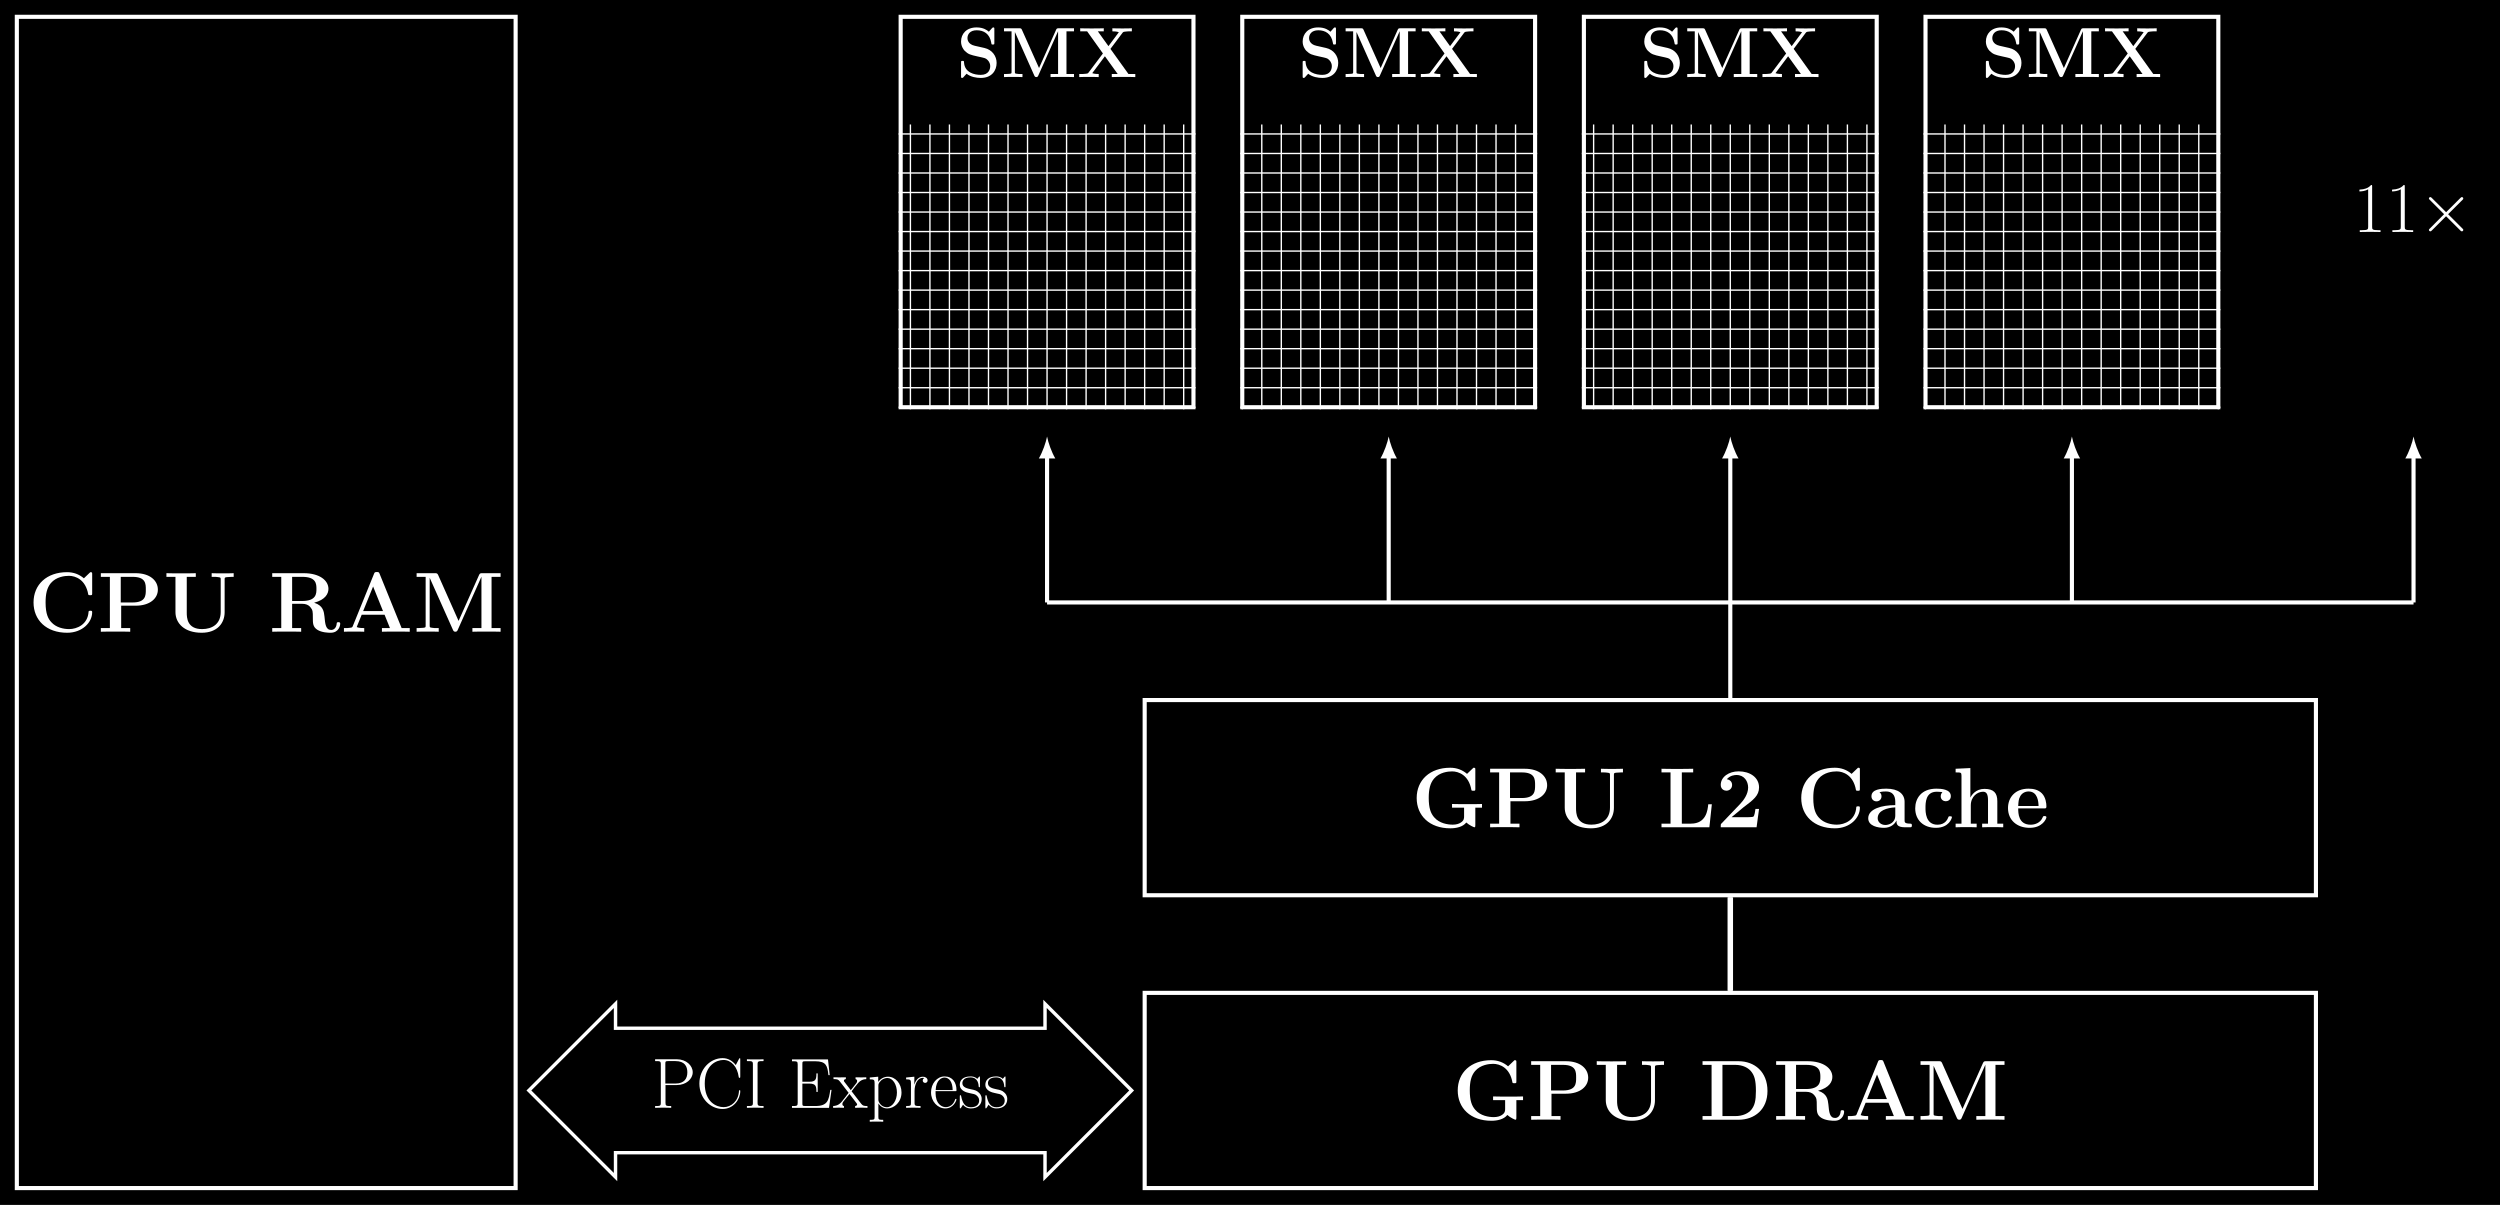 <?xml version="1.0" encoding="UTF-8"?>
<svg xmlns="http://www.w3.org/2000/svg" xmlns:xlink="http://www.w3.org/1999/xlink" width="726.062pt" height="349.932pt" viewBox="0 0 726.062 349.932" version="1.1">
<rect x="0" y="0" width="726.062" height="349.932" fill="#808080" stroke="none"/>
<defs>
<g>
<symbol overflow="visible" id="glyph0-0">
<path style="stroke:none;" d=""/>
</symbol>
<symbol overflow="visible" id="glyph0-1">
<path style="stroke:none;" d="M 5.25 -9.094 C 3.203 -9.547 3.141 -11.031 3.141 -11.312 C 3.141 -12.375 3.828 -13.594 5.828 -13.594 C 7.828 -13.594 9.625 -12.625 10.062 -9.922 C 10.125 -9.484 10.125 -9.453 10.516 -9.453 C 10.953 -9.453 10.953 -9.516 10.953 -10 L 10.953 -13.875 C 10.953 -14.281 10.953 -14.422 10.641 -14.422 C 10.5 -14.422 10.438 -14.391 10.25 -14.188 L 9.359 -13.172 C 8.844 -13.609 7.812 -14.422 5.797 -14.422 C 2.844 -14.422 1.281 -12.562 1.281 -10.312 C 1.281 -8.922 2.031 -7.953 2.312 -7.656 C 3.391 -6.594 3.969 -6.469 6.109 -5.984 C 8.188 -5.531 8.422 -5.5 8.875 -5.062 C 9.156 -4.797 9.75 -4.219 9.75 -3.156 C 9.75 -2.266 9.312 -0.641 7 -0.641 C 5.188 -0.641 2.312 -1.266 2.141 -4.281 C 2.125 -4.641 2.125 -4.703 1.719 -4.703 C 1.281 -4.703 1.281 -4.641 1.281 -4.172 L 1.281 -0.297 C 1.281 0.109 1.281 0.25 1.594 0.25 C 1.734 0.25 1.75 0.234 1.969 0.047 C 2.188 -0.188 2.375 -0.453 2.891 -0.969 C 4.094 -0.016 5.781 0.25 7.016 0.25 C 10.25 0.25 11.609 -1.938 11.609 -4.125 C 11.609 -6.078 10.328 -7.938 8.078 -8.453 Z M 5.25 -9.094 "/>
</symbol>
<symbol overflow="visible" id="glyph0-2">
<path style="stroke:none;" d="M 11.016 -2.625 L 6.047 -13.734 C 5.859 -14.172 5.688 -14.172 5.25 -14.172 L 0.844 -14.172 L 0.844 -13.281 L 3.031 -13.281 L 3.031 -1.516 C 3.031 -1.047 3.016 -1.031 2.484 -0.953 C 2.109 -0.906 1.688 -0.891 1.328 -0.891 L 0.844 -0.891 L 0.844 0 C 1.328 -0.047 2.938 -0.047 3.516 -0.047 C 4.094 -0.047 5.719 -0.047 6.203 0 L 6.203 -0.891 L 5.719 -0.891 C 5.172 -0.891 5.125 -0.891 4.625 -0.953 C 4.031 -1.031 4 -1.047 4 -1.516 L 4 -13.031 L 4.031 -13.031 L 9.641 -0.438 C 9.75 -0.203 9.875 0 10.219 0 C 10.578 0 10.703 -0.203 10.797 -0.438 L 16.531 -13.281 L 16.547 -13.281 L 16.547 -0.891 L 14.359 -0.891 L 14.359 0 C 14.906 -0.047 17.062 -0.047 17.766 -0.047 C 18.469 -0.047 20.609 -0.047 21.172 0 L 21.172 -0.891 L 18.984 -0.891 L 18.984 -13.281 L 21.172 -13.281 L 21.172 -14.172 L 16.766 -14.172 C 16.344 -14.172 16.156 -14.172 15.969 -13.734 Z M 11.016 -2.625 "/>
</symbol>
<symbol overflow="visible" id="glyph0-3">
<path style="stroke:none;" d="M 9.703 -8.188 L 13.203 -12.844 C 13.406 -13.109 13.484 -13.156 14.172 -13.219 C 14.703 -13.281 14.797 -13.281 15.391 -13.281 L 15.922 -13.281 L 15.922 -14.172 C 15.453 -14.125 13.797 -14.125 13.219 -14.125 C 12.578 -14.125 10.781 -14.125 10.266 -14.172 L 10.266 -13.281 C 10.516 -13.281 11.531 -13.281 12.141 -13.031 L 9.125 -8.984 L 6.047 -13.281 L 7.766 -13.281 L 7.766 -14.172 C 7.016 -14.125 5.078 -14.125 4.234 -14.125 C 3.531 -14.125 1.484 -14.125 0.922 -14.172 L 0.922 -13.281 L 2.938 -13.281 L 7.516 -6.859 L 3.359 -1.328 C 3.188 -1.078 3.125 -1.016 2.391 -0.953 C 1.875 -0.906 1.781 -0.891 1.203 -0.891 L 0.641 -0.891 L 0.641 0 C 1.109 -0.047 2.781 -0.047 3.359 -0.047 C 4 -0.047 5.781 -0.047 6.297 0 L 6.297 -0.891 C 6.078 -0.891 5.016 -0.891 4.422 -1.141 L 8.094 -6.047 L 11.812 -0.891 L 10.094 -0.891 L 10.094 0 C 10.766 -0.047 12.828 -0.047 13.609 -0.047 C 14.281 -0.047 16.406 -0.047 16.922 0 L 16.922 -0.891 L 14.938 -0.891 Z M 9.703 -8.188 "/>
</symbol>
<symbol overflow="visible" id="glyph1-0">
<path style="stroke:none;" d=""/>
</symbol>
<symbol overflow="visible" id="glyph1-1">
<path style="stroke:none;" d="M 5.5 -13.203 C 5.5 -13.641 5.469 -13.656 5.188 -13.656 C 4.375 -12.688 3.156 -12.375 2 -12.328 C 1.938 -12.328 1.844 -12.328 1.812 -12.297 C 1.797 -12.25 1.797 -12.203 1.797 -11.781 C 2.438 -11.781 3.516 -11.891 4.344 -12.391 L 4.344 -1.516 C 4.344 -0.781 4.297 -0.531 2.516 -0.531 L 1.906 -0.531 L 1.906 0 C 2.891 -0.016 3.922 -0.047 4.922 -0.047 C 5.906 -0.047 6.938 -0.016 7.938 0 L 7.938 -0.531 L 7.312 -0.531 C 5.531 -0.531 5.5 -0.766 5.5 -1.516 Z M 5.5 -13.203 "/>
</symbol>
<symbol overflow="visible" id="glyph1-2">
<path style="stroke:none;" d="M 4.094 -6.625 L 7.391 -6.625 C 10.062 -6.625 12 -8.359 12 -10.328 C 12 -12.297 10.094 -14.109 7.391 -14.109 L 1.078 -14.109 L 1.078 -13.578 C 2.5 -13.578 2.734 -13.578 2.734 -12.641 L 2.734 -1.469 C 2.734 -0.531 2.5 -0.531 1.078 -0.531 L 1.078 0 C 1.672 -0.047 2.766 -0.047 3.406 -0.047 C 4.047 -0.047 5.141 -0.047 5.75 0 L 5.75 -0.531 C 4.312 -0.531 4.094 -0.531 4.094 -1.469 Z M 4.047 -7.062 L 4.047 -12.766 C 4.047 -13.469 4.094 -13.578 4.922 -13.578 L 7 -13.578 C 9.672 -13.578 10.438 -12.047 10.438 -10.328 C 10.438 -8.453 9.516 -7.062 7 -7.062 Z M 4.047 -7.062 "/>
</symbol>
<symbol overflow="visible" id="glyph1-3">
<path style="stroke:none;" d="M 12.828 -14.031 C 12.828 -14.391 12.812 -14.422 12.688 -14.422 C 12.594 -14.422 12.578 -14.391 12.438 -14.156 L 11.531 -12.422 C 10.516 -13.688 9.281 -14.438 7.688 -14.438 C 4.156 -14.438 0.953 -11.312 0.953 -7.062 C 0.953 -2.766 4.156 0.328 7.703 0.328 C 10.859 0.328 12.828 -2.453 12.828 -4.828 C 12.828 -5.047 12.828 -5.125 12.641 -5.125 C 12.469 -5.125 12.469 -5.062 12.453 -4.875 C 12.297 -1.984 10.219 -0.203 8 -0.203 C 5.891 -0.203 2.516 -1.688 2.516 -7.062 C 2.516 -12.453 5.953 -13.906 7.953 -13.906 C 10.281 -13.906 11.984 -11.875 12.375 -9 C 12.422 -8.766 12.422 -8.719 12.594 -8.719 C 12.828 -8.719 12.828 -8.766 12.828 -9.125 Z M 12.828 -14.031 "/>
</symbol>
<symbol overflow="visible" id="glyph1-4">
<path style="stroke:none;" d="M 4.062 -12.641 C 4.062 -13.578 4.312 -13.578 5.797 -13.578 L 5.797 -14.109 C 5.141 -14.062 4.094 -14.062 3.391 -14.062 C 2.688 -14.062 1.625 -14.062 0.969 -14.109 L 0.969 -13.578 C 2.453 -13.578 2.703 -13.578 2.703 -12.641 L 2.703 -1.469 C 2.703 -0.531 2.453 -0.531 0.969 -0.531 L 0.969 0 C 1.625 -0.047 2.688 -0.047 3.391 -0.047 C 4.094 -0.047 5.141 -0.047 5.797 0 L 5.797 -0.531 C 4.312 -0.531 4.062 -0.531 4.062 -1.469 Z M 4.062 -12.641 "/>
</symbol>
<symbol overflow="visible" id="glyph1-5">
<path style="stroke:none;" d="M 12.531 -5.219 L 12.172 -5.219 C 11.719 -2.188 11.438 -0.531 7.812 -0.531 L 4.938 -0.531 C 4.109 -0.531 4.062 -0.641 4.062 -1.344 L 4.062 -7.047 L 6.016 -7.047 C 7.953 -7.047 8.141 -6.344 8.141 -4.625 L 8.516 -4.625 L 8.516 -10 L 8.141 -10 C 8.141 -8.281 7.953 -7.578 6.016 -7.578 L 4.062 -7.578 L 4.062 -12.719 C 4.062 -13.422 4.109 -13.531 4.938 -13.531 L 7.766 -13.531 C 10.969 -13.531 11.344 -12.25 11.625 -9.5 L 12 -9.5 L 11.5 -14.062 L 1.047 -14.062 L 1.047 -13.531 C 2.484 -13.531 2.703 -13.531 2.703 -12.594 L 2.703 -1.469 C 2.703 -0.531 2.484 -0.531 1.047 -0.531 L 1.047 0 L 11.797 0 Z M 12.531 -5.219 "/>
</symbol>
<symbol overflow="visible" id="glyph1-6">
<path style="stroke:none;" d="M 5.375 -4.812 C 5.984 -5.625 6.688 -6.531 7.266 -7.203 C 7.953 -8 8.734 -8.328 9.641 -8.344 L 9.641 -8.875 C 9.297 -8.859 8.578 -8.844 8.203 -8.844 C 7.641 -8.844 7 -8.844 6.531 -8.875 L 6.531 -8.344 C 6.812 -8.297 6.984 -8.094 6.984 -7.812 C 6.984 -7.438 6.781 -7.203 6.672 -7.062 L 5.141 -5.125 L 3.328 -7.5 C 3.141 -7.719 3.141 -7.766 3.141 -7.875 C 3.141 -8.125 3.344 -8.328 3.703 -8.344 L 3.703 -8.875 C 3.203 -8.844 2.312 -8.844 1.797 -8.844 C 1.234 -8.844 0.578 -8.844 0.125 -8.875 L 0.125 -8.344 C 1.234 -8.344 1.484 -8.266 1.984 -7.641 L 4.359 -4.562 C 4.406 -4.531 4.5 -4.406 4.5 -4.344 C 4.5 -4.25 2.703 -2.047 2.484 -1.75 C 1.547 -0.641 0.578 -0.562 0.016 -0.531 L 0.016 0 C 0.375 -0.016 1.094 -0.047 1.469 -0.047 C 1.875 -0.047 2.781 -0.047 3.156 0 L 3.156 -0.531 C 3.031 -0.562 2.703 -0.594 2.703 -1.078 C 2.703 -1.453 2.875 -1.672 3.062 -1.922 L 4.766 -4.031 L 6.562 -1.688 C 6.734 -1.469 6.984 -1.156 6.984 -1.016 C 6.984 -0.719 6.734 -0.562 6.406 -0.531 L 6.406 0 C 6.906 -0.047 7.781 -0.047 8.297 -0.047 C 8.859 -0.047 9.516 -0.047 9.984 0 L 9.984 -0.531 C 8.938 -0.531 8.641 -0.578 8.141 -1.219 Z M 5.375 -4.812 "/>
</symbol>
<symbol overflow="visible" id="glyph1-7">
<path style="stroke:none;" d="M 4.547 3.484 C 3.219 3.484 3.141 3.406 3.141 2.609 L 3.141 -1.266 C 3.734 -0.391 4.609 0.172 5.703 0.172 C 7.766 0.172 9.859 -1.656 9.859 -4.469 C 9.859 -7.062 8.062 -9.047 5.922 -9.047 C 4.688 -9.047 3.672 -8.359 3.094 -7.547 L 3.094 -9.047 L 0.641 -8.812 L 0.641 -8.281 C 1.859 -8.281 2.047 -8.156 2.047 -7.172 L 2.047 2.609 C 2.047 3.391 1.969 3.484 0.641 3.484 L 0.641 4.031 C 1.141 3.984 2.047 3.984 2.578 3.984 C 3.125 3.984 4.047 3.984 4.547 4.031 Z M 3.141 -6.484 C 3.141 -6.781 3.141 -7.203 3.953 -7.969 C 4.047 -8.062 4.75 -8.672 5.781 -8.672 C 7.297 -8.672 8.531 -6.797 8.531 -4.438 C 8.531 -2.094 7.203 -0.172 5.578 -0.172 C 4.828 -0.172 4.031 -0.516 3.406 -1.484 C 3.141 -1.938 3.141 -2.062 3.141 -2.391 Z M 3.141 -6.484 "/>
</symbol>
<symbol overflow="visible" id="glyph1-8">
<path style="stroke:none;" d="M 3.094 -4.875 C 3.094 -6.859 3.953 -8.719 5.5 -8.719 C 5.641 -8.719 5.781 -8.703 5.922 -8.641 C 5.922 -8.641 5.469 -8.484 5.469 -7.953 C 5.469 -7.453 5.859 -7.25 6.172 -7.25 C 6.422 -7.25 6.875 -7.391 6.875 -7.969 C 6.875 -8.641 6.219 -9.047 5.516 -9.047 C 3.953 -9.047 3.266 -7.516 3.062 -6.797 L 3.031 -6.797 L 3.031 -9.047 L 0.641 -8.812 L 0.641 -8.281 C 1.859 -8.281 2.047 -8.156 2.047 -7.172 L 2.047 -1.422 C 2.047 -0.641 1.969 -0.531 0.641 -0.531 L 0.641 0 C 1.141 -0.047 2.094 -0.047 2.625 -0.047 C 3.219 -0.047 4.281 -0.047 4.828 0 L 4.828 -0.531 C 3.344 -0.531 3.094 -0.531 3.094 -1.469 Z M 3.094 -4.875 "/>
</symbol>
<symbol overflow="visible" id="glyph1-9">
<path style="stroke:none;" d="M 7.875 -4.859 C 7.953 -4.938 7.953 -4.984 7.953 -5.188 C 7.953 -7.297 6.844 -9.125 4.484 -9.125 C 2.297 -9.125 0.562 -7.047 0.562 -4.5 C 0.562 -1.812 2.516 0.172 4.703 0.172 C 7.016 0.172 7.938 -2.031 7.938 -2.453 C 7.938 -2.609 7.812 -2.609 7.766 -2.609 C 7.625 -2.609 7.594 -2.562 7.516 -2.312 C 7.062 -0.906 5.922 -0.203 4.859 -0.203 C 3.969 -0.203 3.078 -0.703 2.516 -1.609 C 1.875 -2.672 1.875 -3.891 1.875 -4.859 Z M 1.906 -5.172 C 2.047 -8.141 3.641 -8.797 4.469 -8.797 C 5.859 -8.797 6.812 -7.484 6.844 -5.172 Z M 1.906 -5.172 "/>
</symbol>
<symbol overflow="visible" id="glyph1-10">
<path style="stroke:none;" d="M 6.375 -8.719 C 6.375 -9.094 6.359 -9.109 6.234 -9.109 C 6.156 -9.109 6.141 -9.094 5.891 -8.781 C 5.828 -8.703 5.641 -8.484 5.578 -8.406 C 4.922 -9.109 3.984 -9.125 3.641 -9.125 C 1.344 -9.125 0.516 -7.938 0.516 -6.734 C 0.516 -4.875 2.625 -4.438 3.219 -4.312 C 4.531 -4.047 4.984 -3.969 5.406 -3.594 C 5.688 -3.344 6.141 -2.891 6.141 -2.141 C 6.141 -1.281 5.641 -0.172 3.734 -0.172 C 1.938 -0.172 1.297 -1.531 0.922 -3.344 C 0.875 -3.641 0.875 -3.656 0.703 -3.656 C 0.531 -3.656 0.516 -3.641 0.516 -3.219 L 0.516 -0.25 C 0.516 0.125 0.531 0.141 0.656 0.141 C 0.766 0.141 0.781 0.125 0.891 -0.047 C 1.016 -0.234 1.328 -0.719 1.453 -0.922 C 1.859 -0.375 2.578 0.172 3.734 0.172 C 5.781 0.172 6.875 -0.953 6.875 -2.562 C 6.875 -3.609 6.328 -4.172 6.047 -4.422 C 5.438 -5.062 4.703 -5.203 3.844 -5.375 C 2.703 -5.625 1.266 -5.906 1.266 -7.172 C 1.266 -7.703 1.547 -8.844 3.641 -8.844 C 5.844 -8.844 5.969 -6.781 6.016 -6.109 C 6.031 -6.016 6.141 -5.984 6.203 -5.984 C 6.375 -5.984 6.375 -6.047 6.375 -6.406 Z M 6.375 -8.719 "/>
</symbol>
<symbol overflow="visible" id="glyph2-0">
<path style="stroke:none;" d=""/>
</symbol>
<symbol overflow="visible" id="glyph2-1">
<path style="stroke:none;" d="M 8.031 -5.75 L 3.906 -9.859 C 3.656 -10.094 3.609 -10.141 3.453 -10.141 C 3.25 -10.141 3.031 -9.953 3.031 -9.734 C 3.031 -9.578 3.078 -9.547 3.312 -9.312 L 7.438 -5.172 L 3.312 -1.016 C 3.078 -0.781 3.031 -0.75 3.031 -0.594 C 3.031 -0.375 3.25 -0.188 3.453 -0.188 C 3.609 -0.188 3.656 -0.234 3.906 -0.469 L 8.016 -4.578 L 12.297 -0.312 C 12.328 -0.297 12.469 -0.188 12.594 -0.188 C 12.844 -0.188 13.016 -0.375 13.016 -0.594 C 13.016 -0.641 13.016 -0.719 12.953 -0.828 C 12.938 -0.875 9.641 -4.109 8.609 -5.172 L 12.391 -8.938 C 12.5 -9.062 12.812 -9.344 12.906 -9.453 C 12.938 -9.5 13.016 -9.578 13.016 -9.734 C 13.016 -9.953 12.844 -10.141 12.594 -10.141 C 12.438 -10.141 12.359 -10.062 12.125 -9.828 Z M 8.031 -5.75 "/>
</symbol>
<symbol overflow="visible" id="glyph3-0">
<path style="stroke:none;" d=""/>
</symbol>
<symbol overflow="visible" id="glyph3-1">
<path style="stroke:none;" d="M 18.562 -5.703 L 20.5 -5.703 L 20.5 -6.766 C 19.906 -6.719 17.25 -6.719 16.453 -6.719 C 14.938 -6.719 13.312 -6.719 11.797 -6.766 L 11.797 -5.703 L 15.297 -5.703 L 15.297 -3.172 C 15.297 -2.656 15.297 -1.953 14.297 -1.344 C 13.797 -1.016 13.031 -0.766 12 -0.766 C 10.578 -0.766 8.125 -1.109 6.594 -2.922 C 5.625 -4.047 5.031 -5.547 5.031 -8.531 C 5.031 -11.078 5.453 -12.812 6.562 -14.125 C 8.156 -15.984 10.625 -16.234 11.828 -16.234 C 13.672 -16.234 16.672 -15.188 17.422 -10.828 C 17.469 -10.609 17.688 -10.609 17.984 -10.609 C 18.562 -10.609 18.562 -10.656 18.562 -11.25 L 18.562 -16.656 C 18.562 -17.219 18.562 -17.297 18.016 -17.297 L 16.156 -15.516 C 14.766 -16.703 13.109 -17.297 11.281 -17.297 C 5.359 -17.297 1.531 -13.703 1.531 -8.5 C 1.531 -3.391 5.234 0.297 11.297 0.297 C 12.953 0.297 14.922 -0.078 15.938 -1.391 C 16.781 -0.594 18.188 0 18.266 0 C 18.562 0 18.562 -0.25 18.562 -0.641 Z M 18.562 -5.703 "/>
</symbol>
<symbol overflow="visible" id="glyph3-2">
<path style="stroke:none;" d="M 6.844 -7.562 L 11.047 -7.562 C 15.188 -7.562 17.5 -9.672 17.5 -12.219 C 17.5 -14.891 15.141 -17 11.047 -17 L 0.938 -17 L 0.938 -15.938 L 3.562 -15.938 L 3.562 -1.062 L 0.938 -1.062 L 0.938 0 C 1.656 -0.047 4.312 -0.047 5.203 -0.047 C 6.094 -0.047 8.75 -0.047 9.469 0 L 9.469 -1.062 L 6.844 -1.062 Z M 10.156 -15.938 C 14 -15.938 14 -13.906 14 -12.219 C 14 -10.578 14 -8.5 10.156 -8.5 L 6.719 -8.5 L 6.719 -15.938 Z M 10.156 -15.938 "/>
</symbol>
<symbol overflow="visible" id="glyph3-3">
<path style="stroke:none;" d="M 17.844 -15.188 C 17.844 -15.734 17.875 -15.766 18.516 -15.859 C 18.953 -15.906 19.453 -15.938 19.906 -15.938 L 20.469 -15.938 L 20.469 -17 C 19.906 -16.953 17.969 -16.953 17.266 -16.953 C 16.578 -16.953 14.641 -16.953 14.078 -17 L 14.078 -15.938 L 14.641 -15.938 C 15.312 -15.938 15.359 -15.938 15.953 -15.859 C 16.672 -15.766 16.703 -15.734 16.703 -15.188 L 16.703 -5.75 C 16.703 -2.203 14.203 -0.766 11.281 -0.766 C 6.938 -0.766 6.844 -4.094 6.844 -5.531 L 6.844 -15.938 L 9.469 -15.938 L 9.469 -17 C 8.75 -16.953 6.094 -16.953 5.203 -16.953 C 4.312 -16.953 1.656 -16.953 0.938 -17 L 0.938 -15.938 L 3.562 -15.938 L 3.562 -5.703 C 3.562 -2.422 6.188 0.297 11.172 0.297 C 15.766 0.297 17.844 -2.547 17.844 -5.672 Z M 17.844 -15.188 "/>
</symbol>
<symbol overflow="visible" id="glyph3-4">
<path style="stroke:none;" d="M 15.562 -6.688 L 14.516 -6.688 C 14.344 -4.984 13.953 -1.062 9.484 -1.062 L 6.844 -1.062 L 6.844 -15.938 L 10.141 -15.938 L 10.141 -17 C 8.922 -16.953 6.719 -16.953 5.406 -16.953 C 4.484 -16.953 1.656 -16.953 0.938 -17 L 0.938 -15.938 L 3.562 -15.938 L 3.562 -1.062 L 0.938 -1.062 L 0.938 0 L 14.844 0 Z M 15.562 -6.688 "/>
</symbol>
<symbol overflow="visible" id="glyph3-5">
<path style="stroke:none;" d="M 12.516 -5.328 L 11.469 -5.328 C 11.406 -4.812 11.219 -3.344 10.859 -3.094 C 10.656 -2.922 8.719 -2.922 8.344 -2.922 L 4.516 -2.922 C 5.453 -3.719 7.703 -5.594 8.078 -5.875 C 10.828 -7.938 12.516 -9.188 12.516 -11.578 C 12.516 -14.5 9.859 -16.25 6.594 -16.25 C 3.797 -16.25 1.391 -14.672 1.391 -12.312 C 1.391 -11 2.453 -10.625 3.016 -10.625 C 3.797 -10.625 4.688 -11.156 4.688 -12.297 C 4.688 -13.328 3.922 -13.859 3.141 -13.953 C 4.141 -15.094 5.453 -15.188 5.969 -15.188 C 8.25 -15.188 9.344 -13.328 9.344 -11.547 C 9.344 -9.609 8.031 -7.828 7.016 -6.766 L 1.641 -1.141 C 1.391 -0.922 1.391 -0.875 1.391 -0.422 L 1.391 0 L 11.797 0 Z M 12.516 -5.328 "/>
</symbol>
<symbol overflow="visible" id="glyph3-6">
<path style="stroke:none;" d="M 18.562 -16.656 C 18.562 -17.219 18.562 -17.297 18.016 -17.297 L 16.156 -15.516 C 14.766 -16.703 13.109 -17.297 11.281 -17.297 C 5.359 -17.297 1.531 -13.703 1.531 -8.5 C 1.531 -3.391 5.234 0.297 11.297 0.297 C 15.719 0.297 18.562 -2.719 18.562 -5.656 C 18.562 -6.078 18.406 -6.094 18.047 -6.094 C 17.797 -6.094 17.547 -6.094 17.516 -5.828 C 17.297 -2.062 14.094 -0.766 11.875 -0.766 C 10.266 -0.766 8.078 -1.219 6.688 -2.781 C 5.828 -3.719 5.031 -5.078 5.031 -8.5 C 5.031 -10.922 5.406 -12.734 6.562 -14.125 C 8.156 -15.984 10.625 -16.234 11.828 -16.234 C 13.672 -16.234 16.672 -15.188 17.422 -10.828 C 17.469 -10.609 17.688 -10.609 17.984 -10.609 C 18.562 -10.609 18.562 -10.656 18.562 -11.25 Z M 18.562 -16.656 "/>
</symbol>
<symbol overflow="visible" id="glyph3-7">
<path style="stroke:none;" d="M 11.406 -7.406 C 11.406 -9.688 9.594 -11.219 6.094 -11.219 C 4.703 -11.219 1.781 -11.109 1.781 -9.016 C 1.781 -7.984 2.578 -7.531 3.25 -7.531 C 3.984 -7.531 4.703 -8.047 4.703 -9 C 4.703 -9.469 4.531 -9.906 4.109 -10.188 C 4.938 -10.406 5.531 -10.406 6 -10.406 C 7.688 -10.406 8.703 -9.469 8.703 -7.438 L 8.703 -6.438 C 4.781 -6.438 0.844 -5.359 0.844 -2.609 C 0.844 -0.344 3.719 0.156 5.422 0.156 C 7.328 0.156 8.547 -0.891 9.047 -1.984 C 9.047 -1.062 9.047 0 11.547 0 L 12.812 0 C 13.328 0 13.531 0 13.531 -0.547 C 13.531 -1.062 13.312 -1.062 12.953 -1.062 C 11.406 -1.094 11.406 -1.484 11.406 -2.062 Z M 8.703 -3.438 C 8.703 -1.109 6.609 -0.672 5.828 -0.672 C 4.609 -0.672 3.594 -1.484 3.594 -2.625 C 3.594 -4.875 6.266 -5.656 8.703 -5.781 Z M 8.703 -3.438 "/>
</symbol>
<symbol overflow="visible" id="glyph3-8">
<path style="stroke:none;" d="M 11.594 -2.906 C 11.594 -3.203 11.328 -3.203 11.078 -3.203 C 10.688 -3.203 10.656 -3.172 10.531 -2.875 C 10.359 -2.406 9.688 -0.75 7.406 -0.75 C 3.922 -0.75 3.922 -4.516 3.922 -5.625 C 3.922 -7.094 3.938 -10.328 7.188 -10.328 C 7.359 -10.328 8.828 -10.281 8.828 -10.156 C 8.828 -10.141 8.797 -10.109 8.75 -10.094 C 8.672 -10.016 8.344 -9.641 8.344 -9.016 C 8.344 -7.984 9.188 -7.562 9.812 -7.562 C 10.328 -7.562 11.281 -7.875 11.281 -9.047 C 11.281 -11.078 8.422 -11.219 7.094 -11.219 C 2.672 -11.219 0.938 -8.344 0.938 -5.5 C 0.938 -2.125 3.297 0.156 6.938 0.156 C 10.828 0.156 11.594 -2.719 11.594 -2.906 Z M 11.594 -2.906 "/>
</symbol>
<symbol overflow="visible" id="glyph3-9">
<path style="stroke:none;" d="M 13.156 -7.578 C 13.156 -9.938 12.141 -11.156 9.422 -11.156 C 6.906 -11.156 5.703 -9.391 5.359 -8.656 L 5.328 -8.656 L 5.328 -17.203 L 1.047 -17 L 1.047 -15.938 C 2.578 -15.938 2.75 -15.938 2.75 -14.969 L 2.75 -1.062 L 1.047 -1.062 L 1.047 0 C 1.609 -0.047 3.391 -0.047 4.094 -0.047 C 4.781 -0.047 6.594 -0.047 7.156 0 L 7.156 -1.062 L 5.453 -1.062 L 5.453 -6.344 C 5.453 -9.016 7.438 -10.328 9.016 -10.328 C 9.938 -10.328 10.453 -9.734 10.453 -7.859 L 10.453 -1.062 L 8.75 -1.062 L 8.75 0 C 9.312 -0.047 11.109 -0.047 11.797 -0.047 C 12.484 -0.047 14.297 -0.047 14.875 0 L 14.875 -1.062 L 13.156 -1.062 Z M 13.156 -7.578 "/>
</symbol>
<symbol overflow="visible" id="glyph3-10">
<path style="stroke:none;" d="M 11.203 -5.484 C 11.766 -5.484 11.922 -5.484 11.922 -6.094 C 11.922 -6.844 11.75 -8.703 10.609 -9.859 C 9.562 -10.906 8.172 -11.219 6.734 -11.219 C 2.875 -11.219 0.766 -8.703 0.766 -5.578 C 0.766 -2.109 3.328 0.156 7.062 0.156 C 10.797 0.156 11.922 -2.484 11.922 -2.906 C 11.922 -3.266 11.547 -3.266 11.406 -3.266 C 11 -3.266 10.984 -3.203 10.828 -2.875 C 10.188 -1.266 8.547 -0.75 7.359 -0.75 C 3.766 -0.75 3.734 -4.094 3.734 -5.484 Z M 3.734 -6.188 C 3.797 -7.219 3.812 -8.172 4.344 -9.062 C 4.812 -9.859 5.672 -10.406 6.734 -10.406 C 9.391 -10.406 9.609 -7.438 9.641 -6.188 Z M 3.734 -6.188 "/>
</symbol>
<symbol overflow="visible" id="glyph3-11">
<path style="stroke:none;" d="M 0.938 -17 L 0.938 -15.938 L 3.562 -15.938 L 3.562 -1.062 L 0.938 -1.062 L 0.938 0 L 11.375 0 C 16.125 0 19.797 -3.047 19.797 -8.344 C 19.797 -13.953 16.031 -17 11.375 -17 Z M 6.719 -1.062 L 6.719 -15.938 L 10.438 -15.938 C 12.594 -15.938 14.328 -15.094 15.234 -13.797 C 15.953 -12.781 16.438 -11.578 16.438 -8.375 C 16.438 -5.484 16.062 -4.188 15.188 -3.016 C 14.328 -1.891 12.656 -1.062 10.438 -1.062 Z M 6.719 -1.062 "/>
</symbol>
<symbol overflow="visible" id="glyph3-12">
<path style="stroke:none;" d="M 13.109 -8.422 C 16.453 -9.312 17.266 -11.109 17.266 -12.438 C 17.266 -14.922 14.672 -17 10.094 -17 L 0.938 -17 L 0.938 -15.938 L 3.562 -15.938 L 3.562 -1.062 L 0.938 -1.062 L 0.938 0 C 1.656 -0.047 4.234 -0.047 5.125 -0.047 C 6.016 -0.047 8.625 -0.047 9.344 0 L 9.344 -1.062 L 6.719 -1.062 L 6.719 -8.109 L 9.672 -8.109 C 10.656 -8.109 11.453 -7.812 12 -7.156 C 12.734 -6.312 12.734 -5.781 12.734 -4.109 C 12.734 -2.453 12.734 -1.438 14 -0.594 C 15.297 0.266 17.328 0.297 17.875 0.297 C 20.391 0.297 20.688 -1.938 20.688 -2.281 C 20.688 -2.703 20.5 -2.781 20.172 -2.781 C 19.703 -2.781 19.672 -2.609 19.656 -2.281 C 19.531 -1.047 18.766 -0.516 18.062 -0.516 C 16.484 -0.516 16.312 -2.188 16.109 -4.453 C 15.953 -5.781 15.781 -7.609 13.109 -8.422 Z M 9.609 -8.922 L 6.719 -8.922 L 6.719 -15.938 L 9.672 -15.938 C 13.703 -15.938 13.781 -13.906 13.781 -12.438 C 13.781 -11.078 13.75 -8.922 9.609 -8.922 Z M 9.609 -8.922 "/>
</symbol>
<symbol overflow="visible" id="glyph3-13">
<path style="stroke:none;" d="M 11.344 -16.781 C 11.172 -17.219 11.125 -17.344 10.531 -17.344 C 9.906 -17.344 9.859 -17.219 9.688 -16.781 L 3.547 -1.656 C 3.375 -1.266 3.375 -1.219 2.672 -1.141 C 2.062 -1.062 1.953 -1.062 1.406 -1.062 L 0.969 -1.062 L 0.969 0 C 1.609 -0.047 3.094 -0.047 3.812 -0.047 C 4.484 -0.047 6.297 -0.047 6.859 0 L 6.859 -1.062 C 6.312 -1.062 5.375 -1.062 4.688 -1.344 C 4.766 -1.562 4.766 -1.609 4.812 -1.703 L 6.125 -4.938 L 12.766 -4.938 L 14.328 -1.062 L 12 -1.062 L 12 0 C 12.781 -0.047 15.188 -0.047 16.125 -0.047 C 16.922 -0.047 19.453 -0.047 20.078 0 L 20.078 -1.062 L 17.719 -1.062 Z M 9.438 -13.141 L 12.312 -6 L 6.547 -6 Z M 9.438 -13.141 "/>
</symbol>
<symbol overflow="visible" id="glyph3-14">
<path style="stroke:none;" d="M 13.203 -3.141 L 7.266 -16.484 C 7.031 -17 6.812 -17 6.297 -17 L 1.016 -17 L 1.016 -15.938 L 3.641 -15.938 L 3.641 -1.812 C 3.641 -1.266 3.625 -1.234 2.969 -1.141 C 2.531 -1.094 2.031 -1.062 1.594 -1.062 L 1.016 -1.062 L 1.016 0 C 1.594 -0.047 3.516 -0.047 4.219 -0.047 C 4.906 -0.047 6.859 -0.047 7.438 0 L 7.438 -1.062 L 6.859 -1.062 C 6.188 -1.062 6.141 -1.062 5.547 -1.141 C 4.828 -1.234 4.812 -1.266 4.812 -1.812 L 4.812 -15.641 L 4.828 -15.641 L 11.578 -0.516 C 11.703 -0.25 11.844 0 12.266 0 C 12.688 0 12.844 -0.25 12.953 -0.516 L 19.828 -15.938 L 19.844 -15.938 L 19.844 -1.062 L 17.219 -1.062 L 17.219 0 C 17.891 -0.047 20.469 -0.047 21.312 -0.047 C 22.156 -0.047 24.734 -0.047 25.406 0 L 25.406 -1.062 L 22.781 -1.062 L 22.781 -15.938 L 25.406 -15.938 L 25.406 -17 L 20.125 -17 C 19.609 -17 19.375 -17 19.156 -16.484 Z M 13.203 -3.141 "/>
</symbol>
</g>
<clipPath id="clip1">
  <path d="M 139 277 L 343 277 L 343 349.934 L 139 349.934 Z M 139 277 "/>
</clipPath>
</defs>
<g id="surface1">
<path style=" stroke:none;fill-rule:nonzero;fill:rgb(0%,0%,0%);fill-opacity:1;" d="M 0 349.934 L 0 -0.004 L 726.07 -0.004 L 726.07 349.934 Z M 0 349.934 "/>
<path style="fill:none;stroke-width:1.196;stroke-linecap:butt;stroke-linejoin:miter;stroke:rgb(100%,100%,100%);stroke-opacity:1;stroke-miterlimit:10;" d="M 184.255 226.775 L 269.294 226.775 L 269.294 340.162 L 184.255 340.162 Z M 184.255 226.775 " transform="matrix(1,0,0,-1,77.319,345.045)"/>
<g style="fill:rgb(100%,100%,100%);fill-opacity:1;">
  <use xlink:href="#glyph0-1" x="277.832" y="22.385"/>
  <use xlink:href="#glyph0-2" x="290.746" y="22.385"/>
  <use xlink:href="#glyph0-3" x="312.795" y="22.385"/>
</g>
<path style="fill:none;stroke-width:0.399;stroke-linecap:butt;stroke-linejoin:miter;stroke:rgb(100%,100%,100%);stroke-opacity:1;stroke-miterlimit:10;" d="M 183.658 226.772 L 269.892 226.772 M 183.658 232.44 L 269.892 232.44 M 183.658 238.111 L 269.892 238.111 M 183.658 243.779 L 269.892 243.779 M 183.658 249.447 L 269.892 249.447 M 183.658 255.119 L 269.892 255.119 M 183.658 260.787 L 269.892 260.787 M 183.658 266.455 L 269.892 266.455 M 183.658 272.127 L 269.892 272.127 M 183.658 277.795 L 269.892 277.795 M 183.658 283.463 L 269.892 283.463 M 183.658 289.135 L 269.892 289.135 M 183.658 294.803 L 269.892 294.803 M 183.658 300.471 L 269.892 300.471 M 183.658 306.143 L 269.892 306.143 M 187.087 226.178 L 187.087 308.893 M 192.755 226.178 L 192.755 308.893 M 198.423 226.178 L 198.423 308.893 M 204.095 226.178 L 204.095 308.893 M 209.763 226.178 L 209.763 308.893 M 215.431 226.178 L 215.431 308.893 M 221.103 226.178 L 221.103 308.893 M 226.771 226.178 L 226.771 308.893 M 232.439 226.178 L 232.439 308.893 M 238.111 226.178 L 238.111 308.893 M 243.779 226.178 L 243.779 308.893 M 249.447 226.178 L 249.447 308.893 M 255.119 226.178 L 255.119 308.893 M 260.786 226.178 L 260.786 308.893 M 266.454 226.178 L 266.454 308.893 " transform="matrix(1,0,0,-1,77.319,345.045)"/>
<path style="fill:none;stroke-width:1.196;stroke-linecap:butt;stroke-linejoin:miter;stroke:rgb(100%,100%,100%);stroke-opacity:1;stroke-miterlimit:10;" d="M 283.466 226.775 L 368.509 226.775 L 368.509 340.162 L 283.466 340.162 Z M 283.466 226.775 " transform="matrix(1,0,0,-1,77.319,345.045)"/>
<g style="fill:rgb(100%,100%,100%);fill-opacity:1;">
  <use xlink:href="#glyph0-1" x="377.044" y="22.385"/>
  <use xlink:href="#glyph0-2" x="389.958" y="22.385"/>
  <use xlink:href="#glyph0-3" x="412.007" y="22.385"/>
</g>
<path style="fill:none;stroke-width:0.399;stroke-linecap:butt;stroke-linejoin:miter;stroke:rgb(100%,100%,100%);stroke-opacity:1;stroke-miterlimit:10;" d="M 282.868 226.772 L 369.107 226.772 M 282.868 232.44 L 369.107 232.44 M 282.868 238.111 L 369.107 238.111 M 282.868 243.779 L 369.107 243.779 M 282.868 249.447 L 369.107 249.447 M 282.868 255.119 L 369.107 255.119 M 282.868 260.787 L 369.107 260.787 M 282.868 266.455 L 369.107 266.455 M 282.868 272.127 L 369.107 272.127 M 282.868 277.795 L 369.107 277.795 M 282.868 283.463 L 369.107 283.463 M 282.868 289.135 L 369.107 289.135 M 282.868 294.803 L 369.107 294.803 M 282.868 300.471 L 369.107 300.471 M 282.868 306.143 L 369.107 306.143 M 283.462 226.178 L 283.462 308.893 M 289.134 226.178 L 289.134 308.893 M 294.802 226.178 L 294.802 308.893 M 300.47 226.178 L 300.47 308.893 M 306.142 226.178 L 306.142 308.893 M 311.81 226.178 L 311.81 308.893 M 317.478 226.178 L 317.478 308.893 M 323.15 226.178 L 323.15 308.893 M 328.818 226.178 L 328.818 308.893 M 334.486 226.178 L 334.486 308.893 M 340.158 226.178 L 340.158 308.893 M 345.826 226.178 L 345.826 308.893 M 351.493 226.178 L 351.493 308.893 M 357.165 226.178 L 357.165 308.893 M 362.833 226.178 L 362.833 308.893 M 368.501 226.178 L 368.501 308.893 " transform="matrix(1,0,0,-1,77.319,345.045)"/>
<path style="fill:none;stroke-width:1.196;stroke-linecap:butt;stroke-linejoin:miter;stroke:rgb(100%,100%,100%);stroke-opacity:1;stroke-miterlimit:10;" d="M 382.681 226.775 L 467.724 226.775 L 467.724 340.162 L 382.681 340.162 Z M 382.681 226.775 " transform="matrix(1,0,0,-1,77.319,345.045)"/>
<g style="fill:rgb(100%,100%,100%);fill-opacity:1;">
  <use xlink:href="#glyph0-1" x="476.257" y="22.385"/>
  <use xlink:href="#glyph0-2" x="489.171" y="22.385"/>
  <use xlink:href="#glyph0-3" x="511.22" y="22.385"/>
</g>
<path style="fill:none;stroke-width:0.399;stroke-linecap:butt;stroke-linejoin:miter;stroke:rgb(100%,100%,100%);stroke-opacity:1;stroke-miterlimit:10;" d="M 382.083 226.772 L 468.322 226.772 M 382.083 232.44 L 468.322 232.44 M 382.083 238.111 L 468.322 238.111 M 382.083 243.779 L 468.322 243.779 M 382.083 249.447 L 468.322 249.447 M 382.083 255.119 L 468.322 255.119 M 382.083 260.787 L 468.322 260.787 M 382.083 266.455 L 468.322 266.455 M 382.083 272.127 L 468.322 272.127 M 382.083 277.795 L 468.322 277.795 M 382.083 283.463 L 468.322 283.463 M 382.083 289.135 L 468.322 289.135 M 382.083 294.803 L 468.322 294.803 M 382.083 300.471 L 468.322 300.471 M 382.083 306.143 L 468.322 306.143 M 385.509 226.178 L 385.509 308.893 M 391.181 226.178 L 391.181 308.893 M 396.849 226.178 L 396.849 308.893 M 402.517 226.178 L 402.517 308.893 M 408.189 226.178 L 408.189 308.893 M 413.857 226.178 L 413.857 308.893 M 419.525 226.178 L 419.525 308.893 M 425.197 226.178 L 425.197 308.893 M 430.865 226.178 L 430.865 308.893 M 436.533 226.178 L 436.533 308.893 M 442.204 226.178 L 442.204 308.893 M 447.872 226.178 L 447.872 308.893 M 453.54 226.178 L 453.54 308.893 M 459.212 226.178 L 459.212 308.893 M 464.88 226.178 L 464.88 308.893 " transform="matrix(1,0,0,-1,77.319,345.045)"/>
<path style="fill:none;stroke-width:1.196;stroke-linecap:butt;stroke-linejoin:miter;stroke:rgb(100%,100%,100%);stroke-opacity:1;stroke-miterlimit:10;" d="M 481.896 226.775 L 566.935 226.775 L 566.935 340.162 L 481.896 340.162 Z M 481.896 226.775 " transform="matrix(1,0,0,-1,77.319,345.045)"/>
<g style="fill:rgb(100%,100%,100%);fill-opacity:1;">
  <use xlink:href="#glyph0-1" x="575.47" y="22.385"/>
  <use xlink:href="#glyph0-2" x="588.384" y="22.385"/>
  <use xlink:href="#glyph0-3" x="610.433" y="22.385"/>
</g>
<path style="fill:none;stroke-width:0.399;stroke-linecap:butt;stroke-linejoin:miter;stroke:rgb(100%,100%,100%);stroke-opacity:1;stroke-miterlimit:10;" d="M 481.298 226.772 L 567.533 226.772 M 481.298 232.44 L 567.533 232.44 M 481.298 238.111 L 567.533 238.111 M 481.298 243.779 L 567.533 243.779 M 481.298 249.447 L 567.533 249.447 M 481.298 255.119 L 567.533 255.119 M 481.298 260.787 L 567.533 260.787 M 481.298 266.455 L 567.533 266.455 M 481.298 272.127 L 567.533 272.127 M 481.298 277.795 L 567.533 277.795 M 481.298 283.463 L 567.533 283.463 M 481.298 289.135 L 567.533 289.135 M 481.298 294.803 L 567.533 294.803 M 481.298 300.471 L 567.533 300.471 M 481.298 306.143 L 567.533 306.143 M 481.888 226.178 L 481.888 308.893 M 487.556 226.178 L 487.556 308.893 M 493.228 226.178 L 493.228 308.893 M 498.896 226.178 L 498.896 308.893 M 504.564 226.178 L 504.564 308.893 M 510.236 226.178 L 510.236 308.893 M 515.904 226.178 L 515.904 308.893 M 521.572 226.178 L 521.572 308.893 M 527.244 226.178 L 527.244 308.893 M 532.911 226.178 L 532.911 308.893 M 538.579 226.178 L 538.579 308.893 M 544.251 226.178 L 544.251 308.893 M 549.919 226.178 L 549.919 308.893 M 555.587 226.178 L 555.587 308.893 M 561.259 226.178 L 561.259 308.893 M 566.927 226.178 L 566.927 308.893 " transform="matrix(1,0,0,-1,77.319,345.045)"/>
<path style="fill:none;stroke-width:1.196;stroke-linecap:butt;stroke-linejoin:miter;stroke:rgb(100%,100%,100%);stroke-opacity:1;stroke-miterlimit:10;" d="M 226.775 170.08 L 226.775 212.533 " transform="matrix(1,0,0,-1,77.319,345.045)"/>
<path style=" stroke:none;fill-rule:nonzero;fill:rgb(100%,100%,100%);fill-opacity:1;" d="M 304.094 126.773 C 303.773 128.477 302.816 131.238 301.703 133.152 L 306.484 133.152 C 305.367 131.238 304.414 128.477 304.094 126.773 "/>
<path style="fill:none;stroke-width:1.196;stroke-linecap:butt;stroke-linejoin:miter;stroke:rgb(100%,100%,100%);stroke-opacity:1;stroke-miterlimit:10;" d="M 325.99 170.08 L 325.99 212.533 " transform="matrix(1,0,0,-1,77.319,345.045)"/>
<path style=" stroke:none;fill-rule:nonzero;fill:rgb(100%,100%,100%);fill-opacity:1;" d="M 403.309 126.773 C 402.988 128.477 402.031 131.238 400.918 133.152 L 405.699 133.152 C 404.582 131.238 403.625 128.477 403.309 126.773 "/>
<path style="fill:none;stroke-width:1.196;stroke-linecap:butt;stroke-linejoin:miter;stroke:rgb(100%,100%,100%);stroke-opacity:1;stroke-miterlimit:10;" d="M 425.201 170.08 L 425.201 212.533 " transform="matrix(1,0,0,-1,77.319,345.045)"/>
<path style=" stroke:none;fill-rule:nonzero;fill:rgb(100%,100%,100%);fill-opacity:1;" d="M 502.52 126.773 C 502.203 128.477 501.246 131.238 500.129 133.152 L 504.914 133.152 C 503.797 131.238 502.84 128.477 502.52 126.773 "/>
<path style="fill:none;stroke-width:1.196;stroke-linecap:butt;stroke-linejoin:miter;stroke:rgb(100%,100%,100%);stroke-opacity:1;stroke-miterlimit:10;" d="M 524.415 170.08 L 524.415 212.533 " transform="matrix(1,0,0,-1,77.319,345.045)"/>
<path style=" stroke:none;fill-rule:nonzero;fill:rgb(100%,100%,100%);fill-opacity:1;" d="M 601.734 126.773 C 601.418 128.477 600.461 131.238 599.344 133.152 L 604.125 133.152 C 603.012 131.238 602.055 128.477 601.734 126.773 "/>
<path style="fill:none;stroke-width:1.196;stroke-linecap:butt;stroke-linejoin:miter;stroke:rgb(100%,100%,100%);stroke-opacity:1;stroke-miterlimit:10;" d="M 623.63 170.08 L 623.63 212.533 " transform="matrix(1,0,0,-1,77.319,345.045)"/>
<path style=" stroke:none;fill-rule:nonzero;fill:rgb(100%,100%,100%);fill-opacity:1;" d="M 700.949 126.773 C 700.629 128.477 699.672 131.238 698.559 133.152 L 703.34 133.152 C 702.223 131.238 701.27 128.477 700.949 126.773 "/>
<g style="fill:rgb(100%,100%,100%);fill-opacity:1;">
  <use xlink:href="#glyph1-1" x="683.429" y="67.379"/>
  <use xlink:href="#glyph1-1" x="692.905" y="67.379"/>
</g>
<g style="fill:rgb(100%,100%,100%);fill-opacity:1;">
  <use xlink:href="#glyph2-1" x="702.381" y="67.379"/>
</g>
<path style="fill:none;stroke-width:1.196;stroke-linecap:butt;stroke-linejoin:miter;stroke:rgb(100%,100%,100%);stroke-opacity:1;stroke-miterlimit:10;" d="M 226.775 170.08 L 623.63 170.08 " transform="matrix(1,0,0,-1,77.319,345.045)"/>
<path style="fill:none;stroke-width:1.196;stroke-linecap:butt;stroke-linejoin:miter;stroke:rgb(100%,100%,100%);stroke-opacity:1;stroke-miterlimit:10;" d="M 255.122 85.041 L 595.283 85.041 L 595.283 141.732 L 255.122 141.732 Z M 255.122 85.041 " transform="matrix(1,0,0,-1,77.319,345.045)"/>
<g style="fill:rgb(100%,100%,100%);fill-opacity:1;">
  <use xlink:href="#glyph3-1" x="409.908" y="240.266"/>
  <use xlink:href="#glyph3-2" x="431.827" y="240.266"/>
  <use xlink:href="#glyph3-3" x="450.876" y="240.266"/>
</g>
<g style="fill:rgb(100%,100%,100%);fill-opacity:1;">
  <use xlink:href="#glyph3-4" x="481.602" y="240.266"/>
  <use xlink:href="#glyph3-5" x="498.356" y="240.266"/>
</g>
<g style="fill:rgb(100%,100%,100%);fill-opacity:1;">
  <use xlink:href="#glyph3-6" x="521.594" y="240.266"/>
  <use xlink:href="#glyph3-7" x="541.733" y="240.266"/>
  <use xlink:href="#glyph3-8" x="555.289" y="240.266"/>
</g>
<g style="fill:rgb(100%,100%,100%);fill-opacity:1;">
  <use xlink:href="#glyph3-9" x="566.914" y="240.266"/>
  <use xlink:href="#glyph3-10" x="582.406" y="240.266"/>
</g>
<path style="fill:none;stroke-width:1.196;stroke-linecap:butt;stroke-linejoin:miter;stroke:rgb(100%,100%,100%);stroke-opacity:1;stroke-miterlimit:10;" d="M 255.122 -0.002 L 595.283 -0.002 L 595.283 56.693 L 255.122 56.693 Z M 255.122 -0.002 " transform="matrix(1,0,0,-1,77.319,345.045)"/>
<g style="fill:rgb(100%,100%,100%);fill-opacity:1;">
  <use xlink:href="#glyph3-1" x="421.829" y="325.202"/>
  <use xlink:href="#glyph3-2" x="443.748" y="325.202"/>
  <use xlink:href="#glyph3-3" x="462.797" y="325.202"/>
</g>
<g style="fill:rgb(100%,100%,100%);fill-opacity:1;">
  <use xlink:href="#glyph3-11" x="493.523" y="325.202"/>
  <use xlink:href="#glyph3-12" x="514.897" y="325.202"/>
  <use xlink:href="#glyph3-13" x="535.696" y="325.202"/>
  <use xlink:href="#glyph3-14" x="556.753" y="325.202"/>
</g>
<path style="fill:none;stroke-width:1.196;stroke-linecap:butt;stroke-linejoin:miter;stroke:rgb(100%,100%,100%);stroke-opacity:1;stroke-miterlimit:10;" d="M -72.432 -0.002 L 72.431 -0.002 L 72.431 340.162 L -72.432 340.162 Z M -72.432 -0.002 " transform="matrix(1,0,0,-1,77.319,345.045)"/>
<g style="fill:rgb(100%,100%,100%);fill-opacity:1;">
  <use xlink:href="#glyph3-6" x="8.208" y="183.47"/>
  <use xlink:href="#glyph3-2" x="28.348" y="183.47"/>
  <use xlink:href="#glyph3-3" x="47.396" y="183.47"/>
</g>
<g style="fill:rgb(100%,100%,100%);fill-opacity:1;">
  <use xlink:href="#glyph3-12" x="78.122" y="183.47"/>
  <use xlink:href="#glyph3-13" x="98.921" y="183.47"/>
  <use xlink:href="#glyph3-14" x="119.978" y="183.47"/>
</g>
<g clip-path="url(#clip1)" clip-rule="nonzero">
<path style="fill:none;stroke-width:0.996;stroke-linecap:butt;stroke-linejoin:miter;stroke:rgb(100%,100%,100%);stroke-opacity:1;stroke-miterlimit:10;" d="M 251.341 28.346 L 226.181 53.502 L 226.181 46.416 L 101.447 46.416 L 101.447 53.502 L 76.286 28.346 L 101.447 3.19 L 101.447 10.275 L 226.181 10.275 L 226.181 3.19 Z M 251.341 28.346 " transform="matrix(1,0,0,-1,77.319,345.045)"/>
</g>
<g style="fill:rgb(100%,100%,100%);fill-opacity:1;">
  <use xlink:href="#glyph1-2" x="189.182" y="321.747"/>
  <use xlink:href="#glyph1-3" x="202.162" y="321.747"/>
  <use xlink:href="#glyph1-4" x="215.956" y="321.747"/>
</g>
<g style="fill:rgb(100%,100%,100%);fill-opacity:1;">
  <use xlink:href="#glyph1-5" x="228.966" y="321.747"/>
  <use xlink:href="#glyph1-6" x="241.946" y="321.747"/>
  <use xlink:href="#glyph1-7" x="251.961" y="321.747"/>
  <use xlink:href="#glyph1-8" x="262.517" y="321.747"/>
  <use xlink:href="#glyph1-9" x="269.834" y="321.747"/>
  <use xlink:href="#glyph1-10" x="278.231" y="321.747"/>
  <use xlink:href="#glyph1-10" x="285.657" y="321.747"/>
</g>
<path style="fill:none;stroke-width:1.594;stroke-linecap:butt;stroke-linejoin:miter;stroke:rgb(100%,100%,100%);stroke-opacity:1;stroke-miterlimit:10;" d="M 425.201 84.443 L 425.201 57.291 " transform="matrix(1,0,0,-1,77.319,345.045)"/>
<path style="fill:none;stroke-width:1.196;stroke-linecap:butt;stroke-linejoin:miter;stroke:rgb(100%,100%,100%);stroke-opacity:1;stroke-miterlimit:10;" d="M 425.201 57.291 L 425.201 84.443 " transform="matrix(1,0,0,-1,77.319,345.045)"/>
<path style="fill:none;stroke-width:1.196;stroke-linecap:butt;stroke-linejoin:miter;stroke:rgb(100%,100%,100%);stroke-opacity:1;stroke-miterlimit:10;" d="M 425.201 142.33 L 425.201 170.08 " transform="matrix(1,0,0,-1,77.319,345.045)"/>
</g>
</svg>
